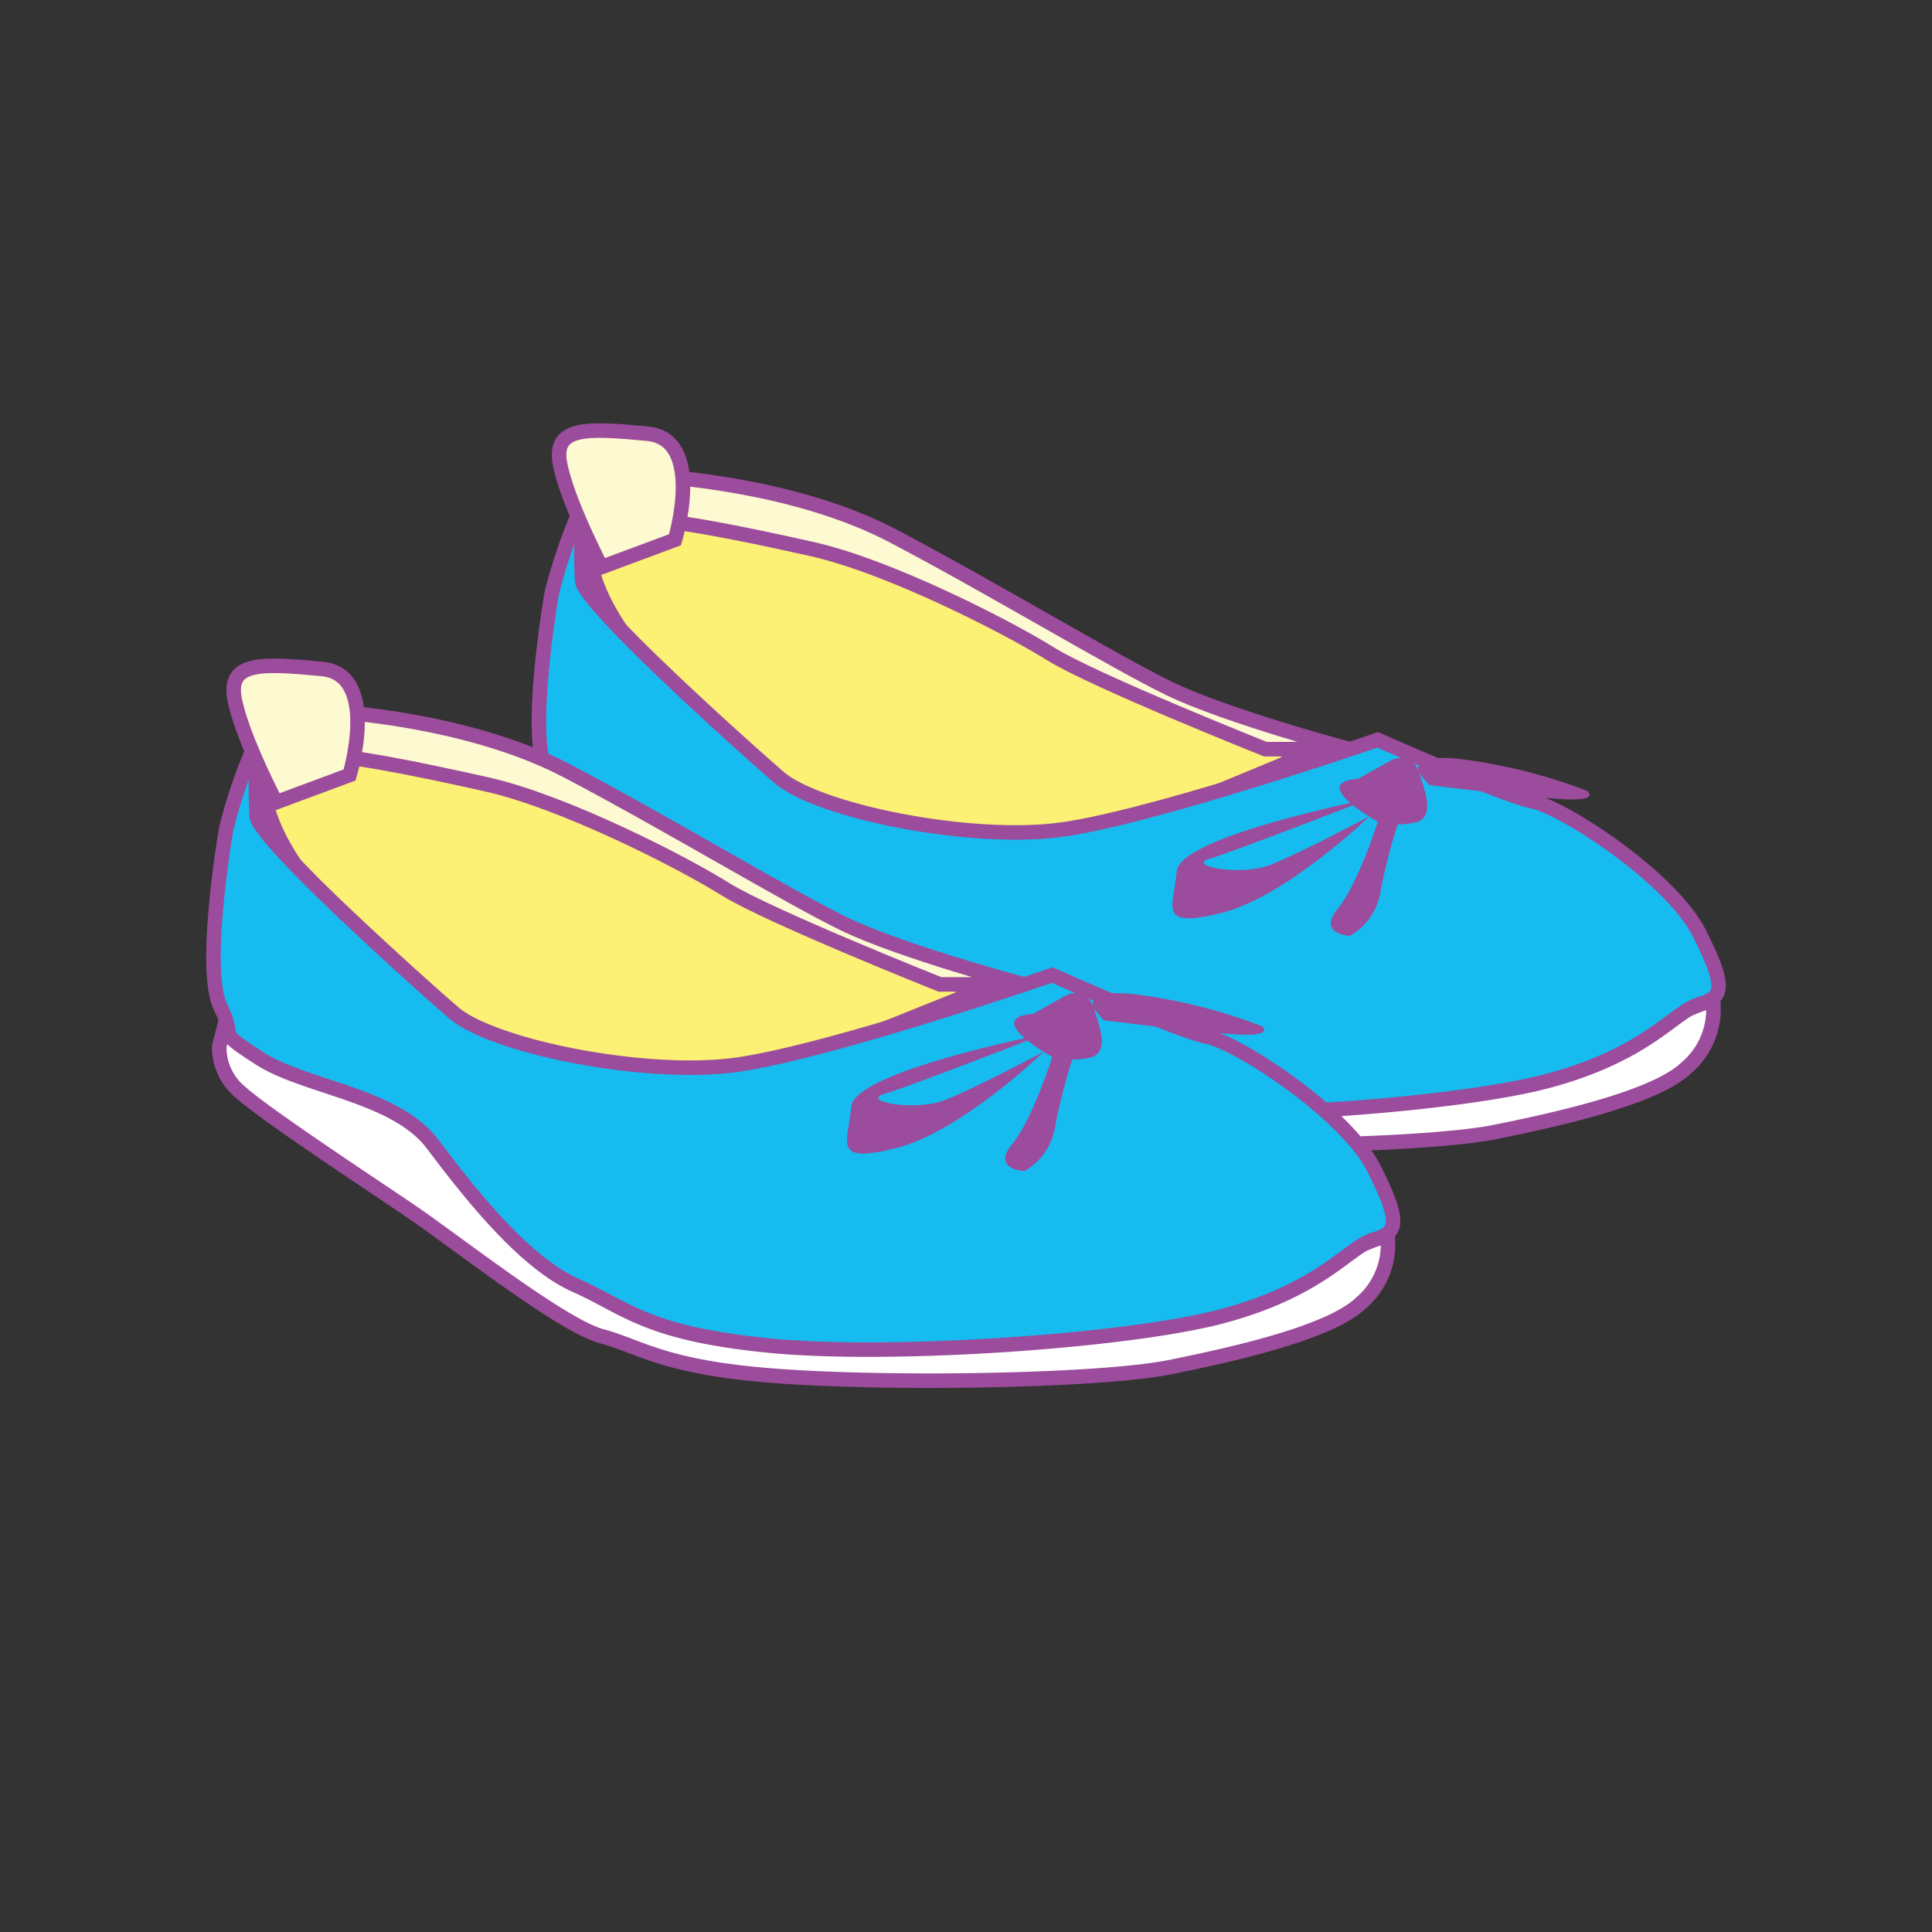 <svg id="word" xmlns="http://www.w3.org/2000/svg" viewBox="0 0 160 160"><rect x="0" y="0" width="160" height="160" fill="#333333" stroke="none"/><defs><style>.cls-1{fill:#fcf075;}.cls-1,.cls-2,.cls-3,.cls-4{stroke:#9c4c9c;stroke-miterlimit:10;stroke-width:1.203px;}.cls-2{fill:#fff;}.cls-3{fill:#16bcef;}.cls-4{fill:#fdf9d1;}.cls-5{fill:#9c4c9c;}</style></defs><path class="cls-1" d="M51.435,42.253s4.468-3.447,9.288-.889,19.261,9.108,22.211,9.366,24.62,12.038,24.62,12.038l-15.61,6.469S71.584,71.2,63.478,65.012c-2.4-1.835-12.043-12.838-12.043-12.838S45.6,44.081,51.435,42.253Z"/><path class="cls-2" d="M45.113,67.15a4.778,4.778,0,0,0,1.722,3.793c1.951,1.78,10.215,7.229,14,9.786s12.626,9.564,15.955,10.453,5.165,2.669,15.151,3.336,26.4.334,31.909-.778,13.315-2.891,15.84-5.338a6.354,6.354,0,0,0,2.193-5.338c-.012-.556-3.8,1.335-4.374,1.557s-20.2,5.672-29.269,5.672-35.927-7.01-37.3-9.288-2.984-7.5-8.838-9.95-16.433-6.043-16.433-6.043Z"/><path class="cls-3" d="M48.442,41.364a43.117,43.117,0,0,0-2.755,7.784c-.459,2.78-1.836,12.01-.459,14.79s-.574,1.779,3.214,4.225,11.248,3,14.348,7.117,7.575,9.786,11.822,11.676,5.854,4,16.069,5,29.907-.394,37.534-2.447c8.264-2.224,10.454-5.752,12.511-6.338,1.951-.556,2.3-1.335,0-5.894s-11.134-10.342-13.774-10.9S114.1,61.269,114.1,61.269s-18.71,6.45-26.285,7.45-20.087-1.556-23.3-4.337-15.954-14.233-16.3-16.235A35.582,35.582,0,0,1,48.442,41.364Z"/><path class="cls-4" d="M54.64,39.473s11.019.556,19.283,4.893S92.288,54.819,96.88,57.043s14.872,5.018,14.916,5-7,0-7,0-14.233-5.67-17.792-7.894-13.314-7.228-19.742-8.674S55.1,42.92,53.377,43.143s-3.443,2.669-3.443,2.669S44.769,38.7,54.64,39.473Z"/><path class="cls-5" d="M113.408,66.162s-15.725,3.084-15.954,5.99-1.722,4.8,3.673,3.462,12.281-8.007,12.281-8.007-5.641,3-8.158,4-7.108.1-5.042-.505S113.408,66.162,113.408,66.162Z"/><path class="cls-5" d="M115.819,68.052a47.506,47.506,0,0,0-1.493,5.783A5.123,5.123,0,0,1,111.8,77.5s-2.75-.111-1.028-2.224,3.329-7.228,3.329-7.228Z"/><path class="cls-5" d="M117.54,64.049s-1.148-2,4.706-1a43.756,43.756,0,0,1,9.183,2.447s1.287.934-2.411.667-10.674-1.15-10.674-1.15Z"/><path class="cls-5" d="M112.49,64.489l2.625-1.472a1.617,1.617,0,0,1,2.425,1.032c.689,2,1.081,3.447-.091,4a6.393,6.393,0,0,1-3.352,0S108.243,64.817,112.49,64.489Z"/><path class="cls-4" d="M55.9,44.7s2.525-8.34-2.3-8.785-7.8-.667-7.231,2.446,3.44,8.605,3.44,8.605Z"/><path class="cls-1" d="M24.482,61.735s4.468-3.447,9.289-.89,19.26,9.108,22.21,9.366S80.6,82.249,80.6,82.249L64.249,88.811s-22.306,2.395-27.724-4.317c-1.9-2.354-12.043-12.839-12.043-12.839S18.651,63.562,24.482,61.735Z"/><path class="cls-2" d="M18.16,86.631a4.78,4.78,0,0,0,1.722,3.794c1.951,1.779,10.216,7.228,14,9.786s12.626,9.563,15.955,10.453,5.165,2.669,15.151,3.336,26.4.333,31.909-.779,13.315-2.891,15.84-5.337a6.355,6.355,0,0,0,2.193-5.338c-.012-.556-3.8,1.334-4.374,1.557s-20.2,5.671-29.269,5.671-35.926-7.01-37.3-9.287-2.984-7.5-8.838-9.951-16.433-6.042-16.433-6.042Z"/><path class="cls-3" d="M21.489,60.845a43.117,43.117,0,0,0-2.755,7.784c-.459,2.78-1.836,12.01-.459,14.79S17.7,85.2,21.489,87.645s11.249,3,14.348,7.117,7.575,9.786,11.822,11.676,5.854,4,16.07,5,29.906-.394,37.533-2.446c8.264-2.224,10.454-5.753,12.511-6.339,1.952-.556,2.3-1.334,0-5.894S102.639,86.422,100,85.866,87.144,80.75,87.144,80.75,68.435,87.2,60.859,88.2s-20.087-1.557-23.3-4.337S21.6,69.63,21.259,67.628A35.586,35.586,0,0,1,21.489,60.845Z"/><path class="cls-4" d="M27.687,58.955s11.019.556,19.283,4.893S65.335,74.3,69.927,76.525s14.872,5.017,14.916,5-7,0-7,0-14.233-5.671-17.791-7.9S46.741,66.405,40.313,64.96,28.146,62.4,26.425,62.624s-3.444,2.669-3.444,2.669S17.816,58.176,27.687,58.955Z"/><path class="cls-5" d="M86.455,85.643S70.73,88.728,70.5,91.634s-1.722,4.8,3.673,3.461,12.281-8.006,12.281-8.006-5.641,3-8.158,4-7.108.1-5.042-.5S86.455,85.643,86.455,85.643Z"/><path class="cls-5" d="M88.866,87.534a47.348,47.348,0,0,0-1.492,5.782,5.129,5.129,0,0,1-2.531,3.67s-2.749-.111-1.028-2.224,3.329-7.228,3.329-7.228Z"/><path class="cls-5" d="M90.587,83.53s-1.147-2,4.706-1a43.725,43.725,0,0,1,9.183,2.446s1.287.934-2.41.667-10.675-1.149-10.675-1.149Z"/><path class="cls-5" d="M85.537,83.97,88.162,82.5a1.618,1.618,0,0,1,2.425,1.032c.689,2,1.081,3.448-.091,4a6.393,6.393,0,0,1-3.352,0S81.29,84.3,85.537,83.97Z"/><path class="cls-4" d="M28.95,64.181s2.525-8.34-2.3-8.785-7.8-.667-7.231,2.447,3.44,8.6,3.44,8.6Z"/></svg>